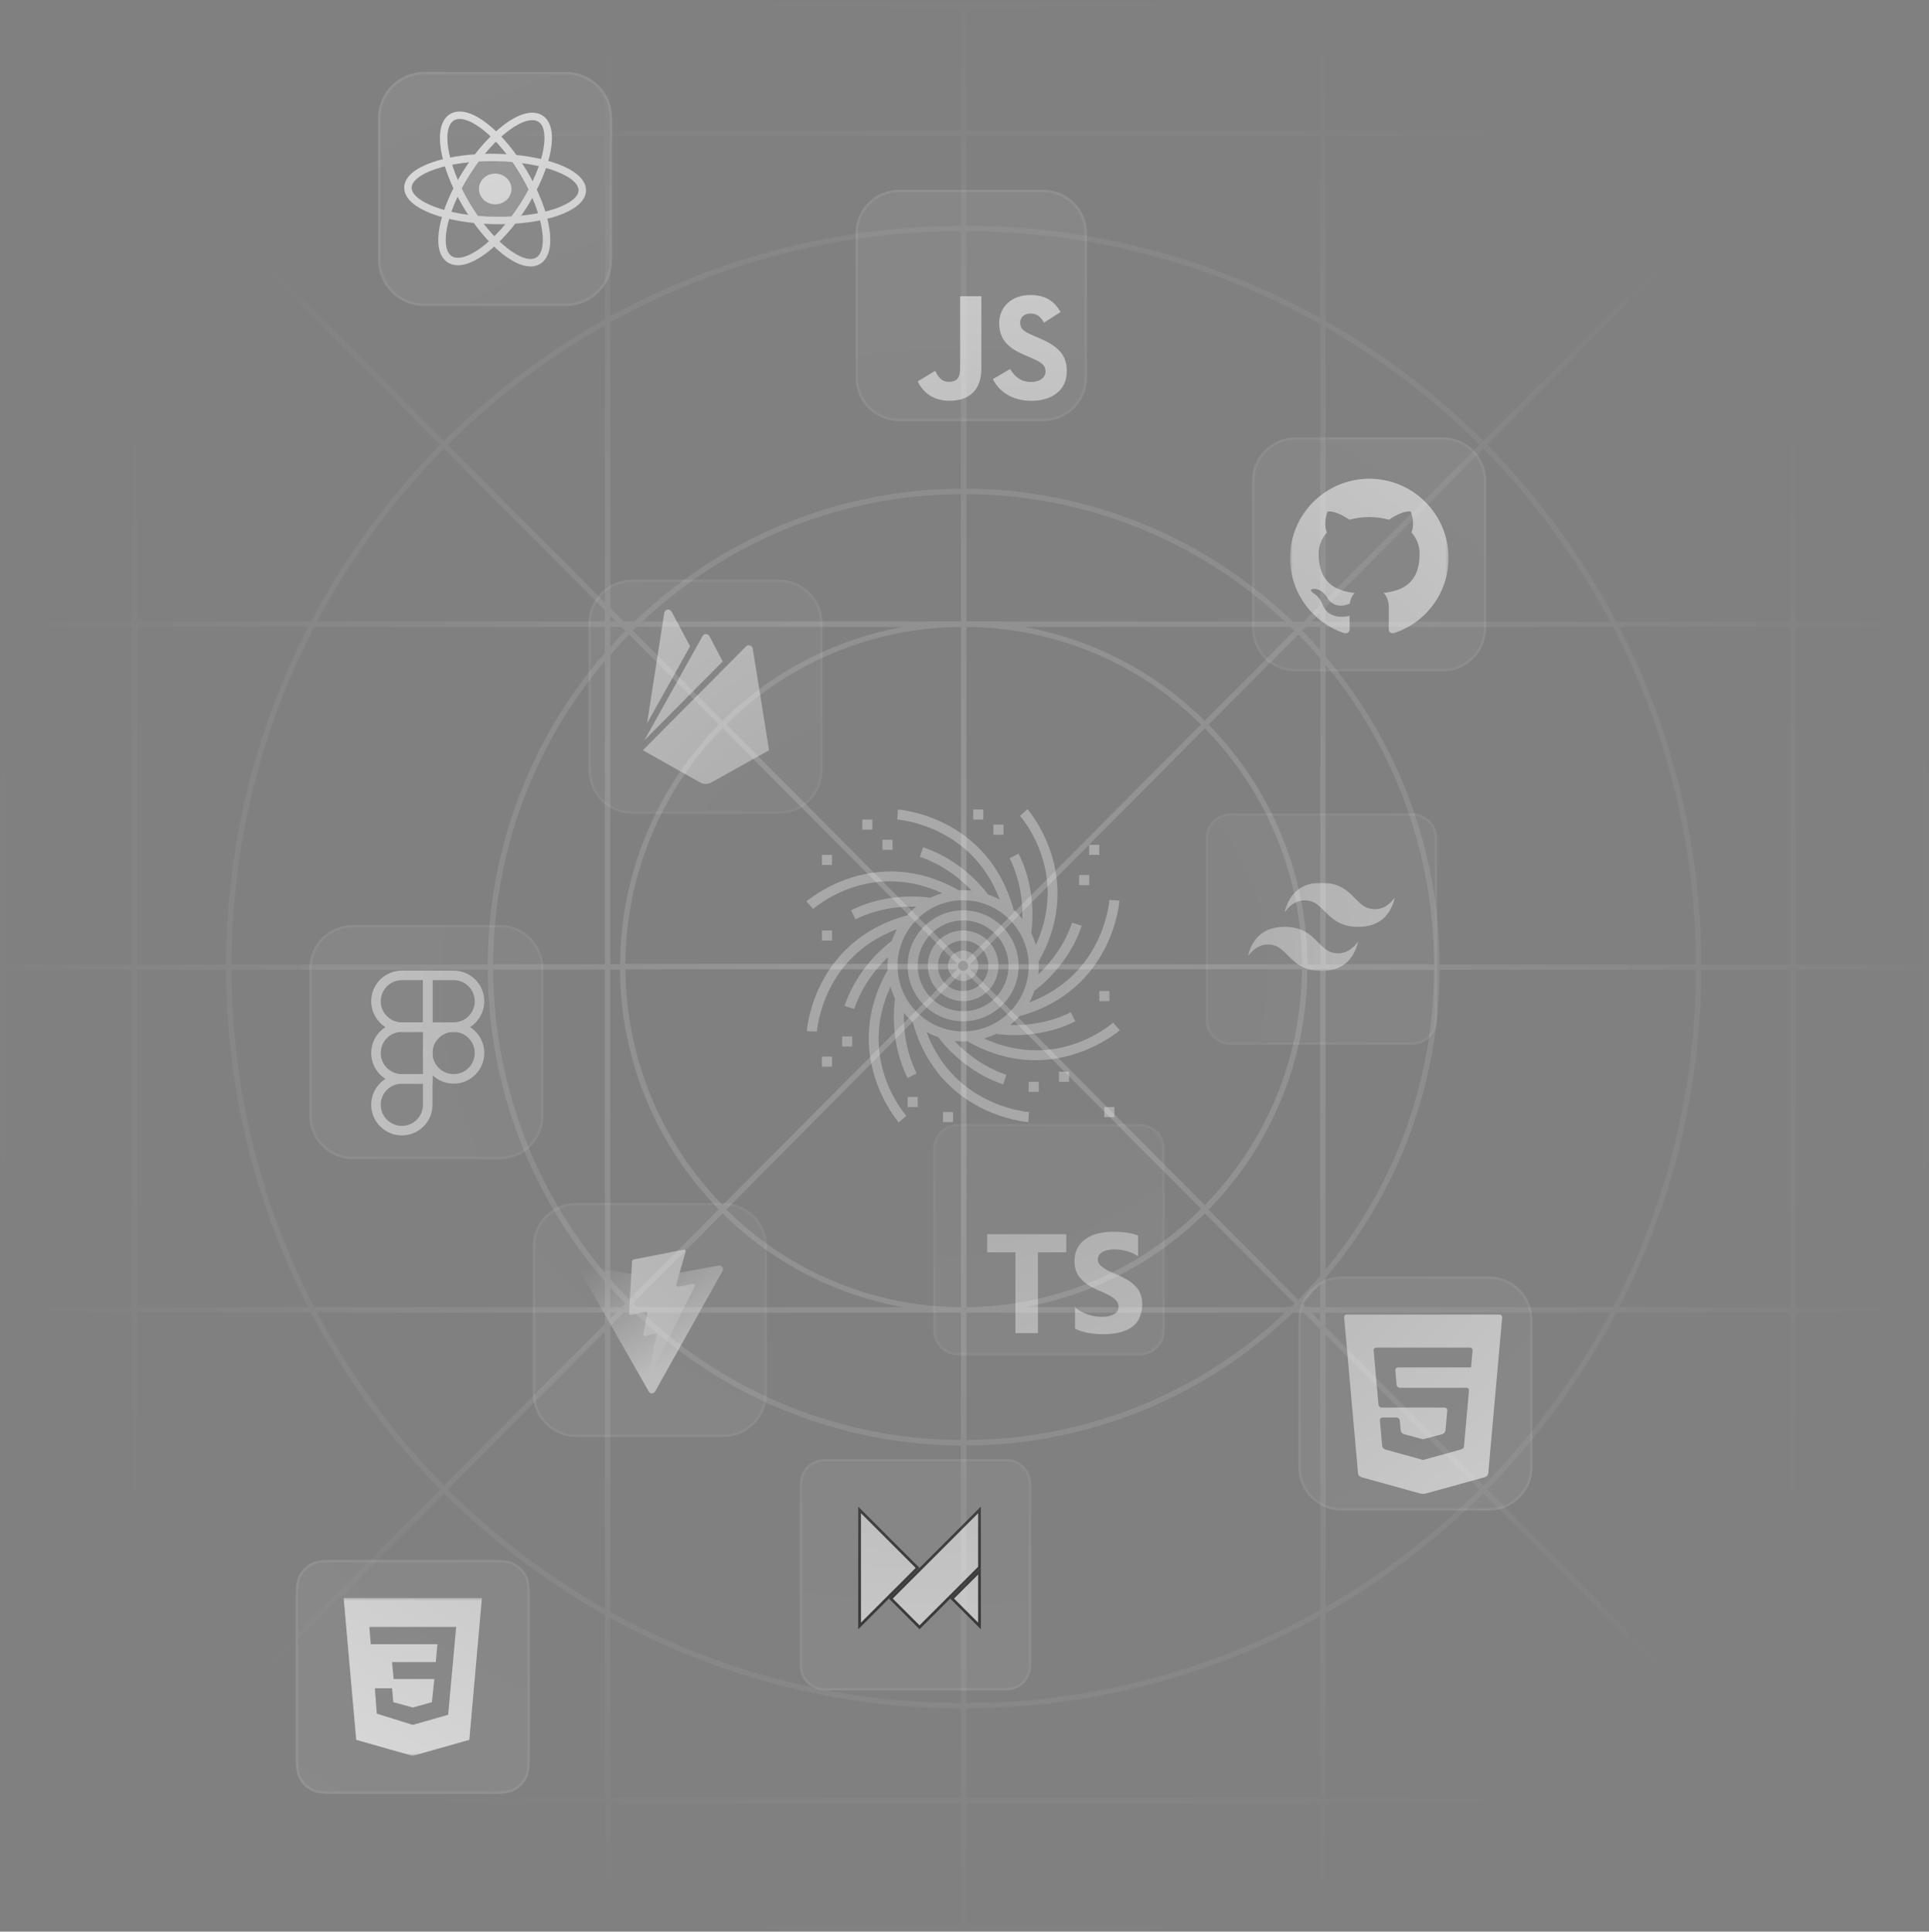 <svg width="708" height="709" viewBox="0 0 708 709" fill="none" xmlns="http://www.w3.org/2000/svg">
<rect x="0" y="0" width="708" height="709" fill="#808080" stroke="none"/>
<g clip-path="url(#clip0_202_181)">
<path opacity="0.2" d="M707.423 537.438V355.968H707.999V353.965H707.423V172.496C707.412 127.992 690.092 85.237 659.126 53.272V49.979H707.423V47.962H660.525L705.557 2.688L704.185 1.316L659.166 46.59V2.29H657.164V47.962H653.76C622.252 17.846 580.35 1.027 536.762 1H170.647C127.077 1.041 85.198 17.859 53.704 47.962H50.287V2.29H48.298V46.549L3.279 1.274L1.907 2.646L46.925 47.921H2.854V49.924H48.298V53.272C17.327 85.235 0.006 127.991 0 172.496V537.438C0.006 581.942 17.327 624.698 48.298 656.661V660.009H2.854V662.012H46.884L1.866 707.287L3.238 708.659L48.257 663.384V707.644H50.246V661.97H53.663C85.167 692.084 127.064 708.903 170.647 708.933H536.762C580.336 708.896 622.221 692.078 653.72 661.97H657.122V707.644H659.126V663.384L704.143 708.659L705.516 707.287L660.484 662.012H707.999V660.009H659.126V656.661C690.085 624.691 707.404 581.94 707.423 537.438ZM705.42 537.438C705.417 580.7 688.851 622.319 659.126 653.752V481.804H704.706V479.815H659.126V355.968H705.42V537.438ZM479.313 479.815L477.941 478.443C480.218 476.129 482.427 473.751 484.567 471.309V479.815H479.313ZM484.567 481.818V485.098L481.302 481.818H484.567ZM223.994 479.815V472.612C225.777 474.601 227.617 476.536 229.483 478.443L228.11 479.815H223.994ZM226.121 481.818L223.994 483.931V481.804L226.121 481.818ZM228.11 230.118L229.483 231.49C227.617 233.396 225.777 235.345 223.994 237.321V230.118H228.11ZM223.994 228.115V226.003L226.121 228.128L223.994 228.115ZM484.567 230.118V238.624C482.427 236.182 480.218 233.804 477.941 231.49L479.313 230.118H484.567ZM481.302 228.115L484.567 224.836V228.115H481.302ZM484.567 353.951H479.875C479.667 321.035 466.668 289.489 443.625 265.98L476.554 232.917C479.299 235.725 481.98 238.638 484.595 241.656L484.567 353.951ZM486.557 244.029C512.15 274.958 526.214 313.809 526.348 353.951H486.557V244.029ZM442.211 267.353C464.893 290.474 477.687 321.511 477.886 353.897H356.112L442.211 267.353ZM354.713 352.415V230.118C386.991 230.343 417.896 243.208 440.798 265.954L354.713 352.415ZM352.71 352.415L266.611 265.858C289.539 243.154 320.443 230.326 352.71 230.118V352.415ZM351.338 353.787H229.537C229.744 321.402 242.537 290.368 265.211 267.243L351.338 353.787ZM351.338 355.79L265.239 442.333C242.565 419.209 229.772 388.174 229.565 355.79H351.338ZM352.71 357.162V479.815C320.425 479.589 289.516 466.718 266.611 443.966L352.71 357.162ZM354.713 357.162L440.798 443.705C417.943 466.555 387.032 479.522 354.713 479.815V357.162ZM356.086 355.79H477.845C477.645 388.176 464.851 419.213 442.171 442.333L356.086 355.79ZM475.114 231.49L442.184 264.568C424.109 246.638 401.012 234.624 375.953 230.118H473.715L475.114 231.49ZM354.713 228.115V181.372C398.198 181.585 439.979 198.296 471.615 228.128L354.713 228.115ZM352.71 228.115H235.808C267.437 198.274 309.223 181.562 352.71 181.358V228.115ZM331.456 230.118C306.39 234.625 283.283 246.638 265.198 264.568L232.268 231.49L233.64 230.118H331.456ZM230.895 232.862L263.826 265.926C240.772 289.428 227.77 320.978 227.575 353.897H224.021V240.353C226.231 237.815 228.522 235.331 230.895 232.93V232.862ZM222.005 353.897H181.02C181.173 313.139 195.684 273.739 222.005 242.617V353.897ZM222.005 355.9V467.18C195.684 436.057 181.173 396.657 181.02 355.9H222.005ZM223.994 355.9H227.547C227.74 388.814 240.742 420.361 263.798 443.856L230.868 476.934C228.494 474.533 226.203 472.05 224.007 469.511L223.994 355.9ZM232.309 478.443L265.239 445.365C283.314 463.288 306.404 475.301 331.456 479.815H233.708L232.309 478.443ZM352.71 481.818V528.575C309.223 528.371 267.437 511.659 235.808 481.818H352.71ZM354.713 481.818H471.615C439.979 511.651 398.198 528.362 354.713 528.575V481.818ZM375.953 479.815C401.021 475.315 424.129 463.3 442.211 445.365L475.142 478.443L473.769 479.815H375.953ZM476.528 477.072L443.597 443.993C466.643 420.492 479.643 388.95 479.848 356.036H484.541V468.332C481.98 471.295 479.309 474.208 476.528 477.072ZM486.557 356.036H526.348C526.214 396.178 512.15 435.03 486.557 465.958V356.036ZM528.392 354.034C528.239 312.601 513.418 272.56 486.557 241.011V230.118H592.071C611.933 268.38 622.345 310.842 622.435 353.951L528.392 354.034ZM486.557 228.197V222.901L544.432 164.744C562.967 183.515 578.66 204.891 591.015 228.197H486.557ZM486.557 220.075V120.114C507.198 131.94 526.183 146.443 543.019 163.248L486.557 220.075ZM484.567 222.078L478.49 228.197H474.524C442.373 197.088 399.452 179.591 354.713 179.356V84.854C400.203 84.954 444.91 96.706 484.567 118.989V222.078ZM352.71 179.356C307.982 179.567 265.062 197.034 232.899 228.115H228.934L223.994 223.148V118.33C263.376 96.461 307.662 84.939 352.71 84.841V179.356ZM222.005 221.159L164.376 163.248C181.534 146.136 200.917 131.41 222.005 119.469V221.159ZM222.005 223.999V228.115H116.353C128.704 204.806 144.398 183.428 162.936 164.662L222.005 223.999ZM222.005 230.132V239.598C194.433 271.339 179.178 311.924 179.016 353.965H84.987C85.076 310.851 95.488 268.385 115.352 230.118L222.005 230.132ZM179.016 355.968C179.178 398.009 194.433 438.595 222.005 470.335V479.815H115.352C95.49 441.552 85.079 399.091 84.987 355.982L179.016 355.968ZM222.005 481.804V485.921L163.004 545.231C144.466 526.463 128.773 505.086 116.422 481.777L222.005 481.804ZM222.005 488.774V590.464C200.917 578.523 181.534 563.797 164.376 546.685L222.005 488.774ZM223.994 486.771L228.934 481.804H232.899C265.06 512.891 307.98 530.363 352.71 530.578V625.107C307.662 624.997 263.377 613.469 223.994 591.602V486.771ZM354.713 530.578C399.441 530.364 442.36 512.897 474.524 481.818H478.49L484.567 487.937V590.945C444.909 613.225 400.203 624.981 354.713 625.093V530.578ZM486.557 489.94L543.019 546.699C526.176 563.496 507.192 577.999 486.557 589.833V489.94ZM486.557 487.114V481.818H591.015C578.66 505.125 562.967 526.501 544.432 545.271L486.557 487.114ZM486.557 479.815V469.004C513.418 437.455 528.239 397.415 528.392 355.982H622.435C622.345 399.091 611.933 441.552 592.071 479.815H486.557ZM624.425 355.982H657.122V479.815H594.321C614.022 441.499 624.34 399.052 624.425 355.968V355.982ZM624.425 353.979C624.342 310.891 614.024 268.439 594.321 230.118H657.122V353.951L624.425 353.979ZM593.265 228.142C580.742 204.298 564.762 182.435 545.846 163.262L655.86 52.723L655.956 52.805C656.367 53.231 656.779 53.683 657.19 54.177V228.128L593.265 228.142ZM654.351 51.337L544.432 161.835C527.199 144.636 507.733 129.828 486.557 117.809V49.965H652.923L654.351 51.337ZM484.567 116.698C444.848 94.6 400.167 82.95 354.713 82.838V49.91H484.567V116.698ZM354.713 47.962V3.003H484.567V47.962H354.713ZM352.71 47.962H223.994V3.003H352.71V47.962ZM352.71 49.965V82.892C307.699 82.998 263.436 94.42 223.994 116.107V49.965H352.71ZM222.005 117.192C200.392 129.315 180.54 144.341 163.004 161.849L53.086 51.351L54.458 49.979H222.005V117.192ZM51.536 52.805L51.618 52.723L161.578 163.248C142.652 182.417 126.668 204.28 114.145 228.128H50.287V54.123C50.767 53.683 51.111 53.231 51.536 52.805ZM113.102 230.118C93.403 268.431 83.086 310.872 82.998 353.951H50.287V230.118H113.102ZM82.998 355.954C83.082 399.042 93.399 441.495 113.102 479.815H50.287V355.968L82.998 355.954ZM114.145 481.79C126.668 505.638 142.652 527.502 161.578 546.671L51.618 657.21L51.536 657.128C51.111 656.702 50.712 656.249 50.287 655.756V481.804L114.145 481.79ZM53.072 658.596L162.99 548.097C180.53 565.607 200.38 580.636 221.991 592.769V659.995H54.499L53.072 658.596ZM223.994 593.881C263.436 615.568 307.699 626.99 352.71 627.095V660.022H223.994V593.881ZM352.71 661.97V706.929H223.994V661.97H352.71ZM354.713 661.97H484.567V706.929H354.713V661.97ZM354.713 659.968V627.041C400.167 626.929 444.848 615.278 484.567 593.18V659.913L354.713 659.968ZM486.557 592.124C507.733 580.105 527.199 565.298 544.432 548.097L654.351 658.596L652.979 659.968H486.557V592.124ZM655.86 657.128L655.764 657.21L545.818 546.685C564.736 527.512 580.715 505.649 593.238 481.804H657.094V655.811L655.86 657.128ZM705.42 172.496V353.965H659.126V230.118H704.706V228.115H659.126V56.221C688.841 87.645 705.406 129.248 705.42 172.496ZM650.838 47.921H486.557V3.003H536.762C579.104 3.034 619.863 19.098 650.838 47.962V47.921ZM170.606 2.962H222.005V47.921H56.585C87.563 19.074 128.315 3.025 170.647 3.003L170.606 2.962ZM1.99 537.438V172.496C1.998 129.232 18.568 87.613 48.298 56.18V228.087H2.744V230.118H48.298V353.951H2.58V355.954H48.298V479.815H2.744V481.818H48.298V653.726C18.574 622.299 2.005 580.691 1.99 537.438ZM56.585 662.012H222.005V706.971H170.647C128.305 706.926 87.55 690.849 56.585 661.97V662.012ZM536.818 706.971H486.557V661.97H650.838C619.86 690.832 579.104 706.896 536.762 706.929L536.818 706.971Z" fill="url(#paint0_radial_202_181)"/>
<mask id="mask0_202_181" style="mask-type:alpha" maskUnits="userSpaceOnUse" x="0" y="0" width="708" height="709">
<path d="M708 0H0V708.934H708V0Z" fill="url(#paint1_radial_202_181)"/>
</mask>
<g mask="url(#mask0_202_181)">
<path d="M109.5 588.955C109.5 583.488 109.5 580.755 110.581 578.674C111.492 576.921 112.921 575.492 114.675 574.581C116.755 573.5 119.489 573.5 124.956 573.5H178.043C183.511 573.5 186.244 573.5 188.325 574.581C190.078 575.492 191.508 576.921 192.419 578.674C193.5 580.755 193.5 583.488 193.5 588.955V642.038C193.5 647.505 193.5 650.238 192.419 652.318C191.508 654.071 190.078 655.501 188.325 656.411C186.244 657.493 183.511 657.493 178.043 657.493H124.956C119.489 657.493 116.755 657.493 114.675 656.411C112.921 655.501 111.492 654.071 110.581 652.318C109.5 650.238 109.5 647.505 109.5 642.038V588.955Z" fill="white" fill-opacity="0.1"/>
<path d="M178.044 573H124.956H124.932C122.219 573 120.152 573 118.504 573.138C116.846 573.275 115.568 573.553 114.444 574.138C112.599 575.096 111.095 576.599 110.137 578.444C109.553 579.568 109.275 580.846 109.137 582.504C109 584.151 109 586.218 109 588.931V588.955V642.039V642.062C109 644.775 109 646.842 109.137 648.49C109.275 650.148 109.553 651.425 110.137 652.549C111.095 654.393 112.599 655.898 114.444 656.855C115.568 657.439 116.846 657.718 118.504 657.856C120.152 657.993 122.219 657.993 124.932 657.993H124.956H178.044H178.068C180.782 657.993 182.848 657.993 184.496 657.856C186.155 657.718 187.432 657.439 188.556 656.855C190.4 655.898 191.905 654.393 192.863 652.549C193.447 651.425 193.725 650.148 193.864 648.49C194 646.842 194 644.775 194 642.062V642.039V588.955V588.931C194 586.218 194 584.151 193.864 582.504C193.725 580.846 193.447 579.568 192.863 578.444C191.905 576.599 190.4 575.096 188.556 574.138C187.432 573.553 186.155 573.275 184.496 573.138C182.848 573 180.782 573 178.068 573H178.044Z" stroke="white" stroke-opacity="0.2" stroke-width="0.938"/>
<mask id="mask1_202_181" style="mask-type:luminance" maskUnits="userSpaceOnUse" x="122" y="586" width="59" height="59">
<path d="M180.5 586.5H122.5V644.495H180.5V586.5Z" fill="white"/>
</mask>
<g mask="url(#mask1_202_181)">
<path d="M126.125 586.5H176.875L172.259 638.606L151.444 644.494L130.746 638.604L126.125 586.5ZM167.426 597.164L135.574 597.156L136.089 603.493L160.558 603.497L159.941 610.06H143.894L144.474 616.278H159.415L158.53 624.79L151.498 626.734L144.354 624.776L143.9 619.677H137.593L138.293 628.993L151.5 633.108L164.485 629.411L167.426 597.166V597.164Z" fill="white"/>
</g>
<path d="M382.986 70.626H329.987C321.702 70.626 314.986 77.341 314.986 85.625V138.619C314.986 146.904 321.702 153.618 329.987 153.618H382.986C391.271 153.618 397.987 146.904 397.987 138.619V85.625C397.987 77.341 391.271 70.626 382.986 70.626Z" fill="white" fill-opacity="0.1"/>
<path d="M382.986 70.126H329.987C321.427 70.126 314.486 77.065 314.486 85.625V138.619C314.486 147.18 321.427 154.118 329.987 154.118H382.986C391.547 154.118 398.487 147.18 398.487 138.619V85.625C398.487 77.065 391.547 70.126 382.986 70.126Z" stroke="white" stroke-opacity="0.2" stroke-width="0.938"/>
<path d="M370.741 135.464C372.413 138.193 374.588 140.2 378.435 140.2C381.667 140.2 383.731 138.584 383.731 136.353C383.731 133.679 381.61 132.731 378.053 131.176L376.103 130.34C370.475 127.942 366.736 124.938 366.736 118.588C366.736 112.739 371.193 108.287 378.159 108.287C383.117 108.287 386.682 110.013 389.251 114.532L383.178 118.431C381.84 116.033 380.398 115.088 378.159 115.088C375.874 115.088 374.426 116.537 374.426 118.431C374.426 120.77 375.875 121.718 379.222 123.167L381.171 124.001C387.798 126.843 391.539 129.739 391.539 136.253C391.539 143.274 386.023 147.121 378.615 147.121C371.372 147.121 366.692 143.669 364.403 139.145L370.741 135.464ZM343.189 136.14C344.415 138.314 345.529 140.151 348.208 140.151C350.771 140.151 352.387 139.148 352.387 135.25V108.733H360.187V135.356C360.187 143.431 355.451 147.106 348.54 147.106C342.296 147.106 338.679 143.875 336.84 139.983L343.189 136.14Z" fill="white"/>
<path d="M207.721 27.365H155.721C146.884 27.365 139.721 34.528 139.721 43.363V95.358C139.721 104.194 146.884 111.357 155.721 111.357H207.721C216.557 111.357 223.721 104.194 223.721 95.358V43.363C223.721 34.528 216.557 27.365 207.721 27.365Z" fill="white" fill-opacity="0.1"/>
<path d="M207.721 26.865H155.721C146.608 26.865 139.221 34.251 139.221 43.363V95.358C139.221 104.47 146.608 111.857 155.721 111.857H207.721C216.833 111.857 224.221 104.47 224.221 95.358V43.363C224.221 34.251 216.833 26.865 207.721 26.865Z" stroke="white" stroke-opacity="0.2" stroke-width="0.938"/>
<path d="M181.533 80.922C199.203 81.209 213.613 76.268 213.716 69.885C213.821 63.502 199.579 58.095 181.909 57.807C164.238 57.519 149.83 62.46 149.725 68.843C149.622 75.226 163.862 80.634 181.533 80.922Z" stroke="white" stroke-width="2.739"/>
<path d="M171.046 74.967C179.645 89.588 191.395 98.931 197.291 95.835C203.185 92.739 200.993 78.376 192.393 63.754C183.794 49.133 172.044 39.79 166.148 42.886C160.254 45.982 162.446 60.345 171.046 74.967Z" stroke="white" stroke-width="2.739"/>
<path d="M171.235 63.409C162.165 77.743 159.505 92.027 165.296 95.314C171.087 98.6 183.136 89.645 192.207 75.311C201.277 60.978 203.937 46.694 198.146 43.407C192.355 40.12 180.306 49.076 171.235 63.409Z" stroke="white" stroke-width="2.739"/>
<path fill-rule="evenodd" clip-rule="evenodd" d="M193.814 69.636C192.986 67.943 192.064 66.224 191.049 64.499C190.035 62.775 188.978 61.129 187.895 59.572C185.932 59.4 183.899 59.294 181.812 59.26C179.726 59.226 177.69 59.266 175.723 59.373C174.588 60.894 173.479 62.505 172.41 64.195C171.339 65.887 170.361 67.575 169.479 69.24C170.306 70.933 171.228 72.652 172.243 74.377C173.258 76.103 174.317 77.752 175.403 79.311C177.365 79.483 179.397 79.589 181.48 79.623C183.565 79.657 185.599 79.617 187.566 79.509C188.701 77.986 189.813 76.373 190.884 74.68C191.954 72.989 192.932 71.302 193.814 69.636Z" fill="white" fill-opacity="0.2"/>
<path d="M181.655 75.002C184.948 75.056 187.659 72.574 187.71 69.458C187.76 66.343 185.132 63.774 181.839 63.72C178.546 63.666 175.835 66.149 175.784 69.264C175.734 72.379 178.362 74.949 181.655 75.002Z" fill="white"/>
<path d="M285.953 213.733H231.953C223.669 213.733 216.953 220.448 216.953 228.732V282.727C216.953 291.01 223.669 297.725 231.953 297.725H285.953C294.237 297.725 300.953 291.01 300.953 282.727V228.732C300.953 220.448 294.237 213.733 285.953 213.733Z" fill="white" fill-opacity="0.1"/>
<path d="M285.953 213.233H231.953C223.393 213.233 216.453 220.172 216.453 228.731V282.726C216.453 291.286 223.393 298.225 231.953 298.225H285.953C294.514 298.225 301.453 291.286 301.453 282.726V228.731C301.453 220.172 294.514 213.233 285.953 213.233Z" stroke="white" stroke-opacity="0.2" stroke-width="0.938"/>
<path d="M237.487 265.522L243.793 224.959C243.839 224.659 243.979 224.38 244.192 224.163C244.405 223.946 244.682 223.803 244.981 223.751C245.281 223.7 245.589 223.746 245.862 223.88C246.135 224.015 246.359 224.232 246.501 224.501L253.282 237.222L237.487 265.522ZM282.275 275.364L276.27 238.036C276.225 237.775 276.11 237.529 275.936 237.329C275.763 237.129 275.537 236.979 275.284 236.898C275.032 236.817 274.762 236.807 274.504 236.868C274.246 236.93 274.009 237.062 273.822 237.249L235.953 275.364L256.906 287.171C257.552 287.535 258.281 287.726 259.022 287.726C259.764 287.726 260.492 287.535 261.138 287.171L282.275 275.364ZM265.248 242.79L260.394 233.506C260.271 233.272 260.088 233.076 259.862 232.94C259.637 232.803 259.378 232.732 259.115 232.732C258.85 232.732 258.592 232.803 258.366 232.94C258.141 233.076 257.957 233.272 257.834 233.506L236.527 271.684L265.248 242.79Z" fill="white"/>
<path d="M518.394 299.5H451.606C447.13 299.5 443.5 303.13 443.5 307.605V374.388C443.5 378.865 447.13 382.493 451.606 382.493H518.394C522.872 382.493 526.5 378.865 526.5 374.388V307.605C526.5 303.13 522.872 299.5 518.394 299.5Z" fill="white" fill-opacity="0.1"/>
<path d="M518.395 299H451.606C446.853 299 443 302.853 443 307.605V374.388C443 379.14 446.853 382.993 451.606 382.993H518.395C523.148 382.993 527 379.14 527 374.388V307.605C527 302.853 523.148 299 518.395 299Z" stroke="white" stroke-opacity="0.2" stroke-width="0.938"/>
<g clip-path="url(#clip1_202_181)">
<mask id="mask2_202_181" style="mask-type:luminance" maskUnits="userSpaceOnUse" x="458" y="324" width="54" height="33">
<path d="M458 324H512V356.4H458V324Z" fill="white"/>
</mask>
<g mask="url(#mask2_202_181)">
<path fill-rule="evenodd" clip-rule="evenodd" d="M485 324C477.8 324 473.3 327.6 471.5 334.8C474.2 331.2 477.35 329.85 480.95 330.75C483.004 331.263 484.472 332.754 486.097 334.403C488.744 337.09 491.808 340.2 498.5 340.2C505.7 340.2 510.2 336.6 512 329.4C509.3 333 506.15 334.35 502.55 333.45C500.496 332.937 499.028 331.446 497.403 329.797C494.756 327.11 491.692 324 485 324ZM471.5 340.2C464.3 340.2 459.8 343.8 458 351C460.7 347.4 463.85 346.05 467.45 346.95C469.504 347.464 470.972 348.954 472.597 350.603C475.244 353.29 478.308 356.4 485 356.4C492.2 356.4 496.7 352.8 498.5 345.6C495.8 349.2 492.65 350.55 489.05 349.65C486.996 349.137 485.528 347.646 483.903 345.997C481.256 343.31 478.192 340.2 471.5 340.2Z" fill="white"/>
</g>
</g>
<path d="M529.5 161.5H475.5C467.216 161.5 460.5 168.215 460.5 176.499V230.494C460.5 238.777 467.216 245.492 475.5 245.492H529.5C537.784 245.492 544.5 238.777 544.5 230.494V176.499C544.5 168.215 537.784 161.5 529.5 161.5Z" fill="white" fill-opacity="0.1"/>
<path d="M529.5 161H475.5C466.94 161 460 167.939 460 176.499V230.494C460 239.053 466.94 245.992 475.5 245.992H529.5C538.06 245.992 545 239.053 545 230.494V176.499C545 167.939 538.06 161 529.5 161Z" stroke="white" stroke-opacity="0.2" stroke-width="0.938"/>
<mask id="mask3_202_181" style="mask-type:luminance" maskUnits="userSpaceOnUse" x="473" y="175" width="59" height="59">
<path d="M531.662 175H473.498V233.159H531.662V175Z" fill="white"/>
</mask>
<g mask="url(#mask3_202_181)">
<path d="M502.58 175.72C486.514 175.72 473.498 188.745 473.498 204.8C473.498 217.654 481.831 228.549 493.378 232.394C494.837 232.668 495.365 231.768 495.365 230.991C495.365 230.3 495.348 228.474 495.337 226.049C487.243 227.801 485.538 222.14 485.538 222.14C484.213 218.788 482.301 217.889 482.301 217.889C479.67 216.091 482.51 216.13 482.51 216.13C485.425 216.327 486.96 219.119 486.96 219.119C489.554 223.568 493.765 222.281 495.432 221.533C495.686 219.659 496.444 218.37 497.269 217.652C490.813 216.923 484.024 214.425 484.024 203.281C484.024 200.099 485.151 197.508 487.014 195.472C486.693 194.744 485.708 191.781 487.271 187.775C487.271 187.775 489.704 186.999 495.268 190.757C497.597 190.112 500.068 189.791 502.539 189.774C505.01 189.791 507.481 190.114 509.809 190.757C515.34 186.999 517.773 187.775 517.773 187.775C519.334 191.781 518.348 194.741 518.065 195.472C519.909 197.508 521.036 200.101 521.036 203.281C521.036 214.449 514.239 216.912 507.775 217.623C508.786 218.493 509.733 220.283 509.733 223.001C509.733 226.891 509.697 230.024 509.697 230.971C509.697 231.727 510.205 232.635 511.703 232.343C523.336 228.539 531.659 217.634 531.659 204.797C531.659 188.744 518.643 175.718 502.577 175.718L502.58 175.72Z" fill="white"/>
</g>
<path d="M265.5 442.5H211.5C203.216 442.5 196.5 449.215 196.5 457.499V511.494C196.5 519.777 203.216 526.492 211.5 526.492H265.5C273.784 526.492 280.5 519.777 280.5 511.494V457.499C280.5 449.215 273.784 442.5 265.5 442.5Z" fill="white" fill-opacity="0.1"/>
<path d="M265.5 442H211.5C202.94 442 196 448.939 196 457.499V511.494C196 520.053 202.94 526.992 211.5 526.992H265.5C274.06 526.992 281 520.053 281 511.494V457.499C281 448.939 274.06 442 265.5 442Z" stroke="white" stroke-opacity="0.2" stroke-width="0.938"/>
<path d="M265.192 466.493L240.447 510.737C239.937 511.651 238.624 511.656 238.105 510.747L212.869 466.498C212.304 465.507 213.152 464.307 214.275 464.508L239.046 468.935C239.204 468.964 239.366 468.963 239.524 468.934L263.777 464.514C264.896 464.31 265.747 465.501 265.192 466.493Z" fill="url(#paint2_linear_202_181)"/>
<path d="M250.846 458.701L232.534 462.288C232.388 462.317 232.256 462.394 232.158 462.506C232.06 462.618 232.001 462.759 231.992 462.909L230.866 481.931C230.86 482.036 230.878 482.14 230.919 482.236C230.96 482.332 231.023 482.417 231.103 482.485C231.183 482.552 231.277 482.6 231.379 482.624C231.481 482.649 231.586 482.65 231.689 482.626L236.786 481.449C237.264 481.34 237.695 481.76 237.597 482.239L236.082 489.656C235.98 490.156 236.448 490.582 236.936 490.434L240.085 489.478C240.574 489.329 241.043 489.757 240.94 490.257L238.532 501.906C238.382 502.635 239.351 503.033 239.755 502.408L240.025 501.99L254.947 472.214C255.197 471.716 254.766 471.148 254.218 471.254L248.97 472.266C248.477 472.361 248.058 471.902 248.197 471.42L251.621 459.547C251.761 459.063 251.34 458.604 250.846 458.701Z" fill="url(#paint3_linear_202_181)"/>
<path d="M546.5 469.499H492.5C484.216 469.499 477.5 476.214 477.5 484.498V538.493C477.5 546.776 484.216 553.491 492.5 553.491H546.5C554.784 553.491 561.5 546.776 561.5 538.493V484.498C561.5 476.214 554.784 469.499 546.5 469.499Z" fill="white" fill-opacity="0.1"/>
<path d="M546.5 469H492.5C483.94 469 477 475.939 477 484.499V538.493C477 547.053 483.94 553.992 492.5 553.992H546.5C555.06 553.992 562 547.053 562 538.493V484.499C562 475.939 555.06 469 546.5 469Z" stroke="white" stroke-opacity="0.2" stroke-width="0.938"/>
<path d="M494.347 482.49C493.743 482.49 493.292 482.983 493.346 483.585L498.445 540.783C498.5 541.385 499.02 542.011 499.603 542.173L521.244 548.181C521.827 548.343 522.78 548.343 523.364 548.181L545.071 542.164C545.654 542.001 546.175 541.377 546.229 540.774L551.337 483.585C551.392 482.983 550.939 482.49 550.335 482.49H494.347ZM540.476 495.608C540.428 496.146 540.345 497.079 540.291 497.681L540.156 499.181C540.103 499.783 540.025 500.645 539.985 501.096C539.944 501.546 539.906 501.915 539.899 501.915C539.892 501.915 539.392 501.915 538.786 501.915H523.442C522.836 501.915 522.336 501.915 522.329 501.915C522.323 501.915 521.823 501.915 521.217 501.915H513.136C512.532 501.915 512.081 502.407 512.134 503.01L512.605 508.279C512.66 508.881 513.198 509.374 513.804 509.374H521.218C521.823 509.374 522.323 509.374 522.329 509.374C522.337 509.374 522.837 509.374 523.442 509.374H536.187C536.791 509.374 537.727 509.374 538.267 509.374C538.805 509.374 539.206 509.814 539.158 510.351C539.109 510.889 539.025 511.822 538.972 512.424L537.456 529.41C537.401 530.012 537.333 530.782 537.303 531.12C537.273 531.458 536.772 531.868 536.189 532.029L523.401 535.575C522.819 535.736 522.334 535.87 522.325 535.871C522.316 535.873 521.832 535.743 521.248 535.581L508.448 532.03C507.865 531.868 507.344 531.242 507.29 530.639L506.466 521.391C506.412 520.789 506.863 520.296 507.469 520.296H508.636C509.242 520.296 510.232 520.296 510.836 520.296H512.578C513.183 520.296 513.723 520.789 513.776 521.391L514.099 525.012C514.153 525.614 514.675 526.236 515.259 526.394L521.247 528.011C521.83 528.169 522.31 528.298 522.313 528.298C522.316 528.298 522.795 528.168 523.38 528.01L529.379 526.39C529.962 526.232 530.484 525.61 530.539 525.008L531.189 517.755C531.242 517.152 530.792 516.66 530.187 516.66H523.442C522.837 516.66 522.337 516.66 522.329 516.66C522.323 516.66 521.823 516.66 521.218 516.66H507.143C506.537 516.66 505.999 516.166 505.945 515.564L504.349 497.681C504.295 497.079 504.211 496.146 504.163 495.608C504.116 495.071 504.572 494.631 505.176 494.631H521.218C521.823 494.631 522.323 494.631 522.329 494.631C522.337 494.631 522.837 494.631 523.442 494.631H539.463C540.069 494.631 540.524 495.071 540.476 495.608Z" fill="white"/>
<path d="M369.394 536.5H302.606C298.13 536.5 294.5 540.13 294.5 544.605V611.388C294.5 615.865 298.13 619.493 302.606 619.493H369.394C373.872 619.493 377.5 615.865 377.5 611.388V544.605C377.5 540.13 373.872 536.5 369.394 536.5Z" fill="white" fill-opacity="0.1"/>
<path d="M369.395 536H302.606C297.853 536 294 539.853 294 544.605V611.388C294 616.14 297.853 619.993 302.606 619.993H369.395C374.148 619.993 378 616.14 378 611.388V544.605C378 539.853 374.148 536 369.395 536Z" stroke="white" stroke-opacity="0.2" stroke-width="0.938"/>
<g clip-path="url(#clip2_202_181)">
<path d="M348.396 586.396L337.5 597.293L326.957 586.75L337.854 575.854L359.5 554.207V575.293L348.396 586.396Z" fill="white" stroke="black"/>
<path d="M349.457 586.75L359.5 576.707V596.793L349.457 586.75Z" fill="white" stroke="black"/>
<path d="M325.896 564.604L336.793 575.5L325.896 586.396L315.5 596.793V554.207L325.896 564.604Z" fill="white" stroke="black"/>
</g>
<path d="M418.394 413.5H351.606C347.13 413.5 343.5 417.13 343.5 421.605V488.388C343.5 492.865 347.13 496.493 351.606 496.493H418.394C422.872 496.493 426.5 492.865 426.5 488.388V421.605C426.5 417.13 422.872 413.5 418.394 413.5Z" fill="white" fill-opacity="0.1"/>
<path d="M418.395 413H351.606C346.853 413 343 416.853 343 421.605V488.388C343 493.14 346.853 496.993 351.606 496.993H418.395C423.148 496.993 427 493.14 427 488.388V421.605C427 416.853 423.148 413 418.395 413Z" stroke="white" stroke-opacity="0.2" stroke-width="0.938"/>
<path fill-rule="evenodd" clip-rule="evenodd" d="M394.576 479.589V487.694C395.889 488.375 397.494 488.878 399.277 489.218C401.06 489.558 403.005 489.72 404.951 489.72C406.896 489.72 408.68 489.542 410.463 489.17C412.245 488.797 413.705 488.18 415.002 487.386C416.314 486.527 417.434 485.441 418.082 483.982C418.73 482.523 419.233 480.903 419.233 478.795C419.233 477.32 419.005 476.04 418.568 474.904C418.13 473.77 417.498 472.798 416.622 471.987C415.796 471.128 414.84 470.366 413.705 469.718C412.569 469.069 411.273 468.389 409.814 467.773C408.744 467.335 407.868 466.914 406.896 466.492C406.054 466.071 405.324 465.649 404.789 465.228C404.189 464.79 403.735 464.337 403.411 463.866C403.086 463.38 402.924 462.845 402.924 462.246C402.924 461.695 403.069 461.191 403.362 460.738C403.655 460.284 404.06 459.911 404.578 459.587C405.097 459.263 405.745 459.02 406.524 458.842C407.285 458.664 408.128 458.583 409.117 458.583C409.798 458.583 410.512 458.633 411.225 458.734C411.97 458.836 412.733 458.994 413.494 459.204C414.256 459.415 415.002 459.674 415.764 459.998C416.477 460.322 417.142 460.696 417.709 461.117V453.499C416.477 453.029 415.115 452.672 413.656 452.446C412.197 452.219 410.576 452.104 408.631 452.104C406.686 452.104 404.902 452.316 403.119 452.721C401.335 453.126 399.877 453.774 398.58 454.665C397.266 455.541 396.31 456.611 395.5 458.07C394.738 459.431 394.365 460.988 394.365 462.932C394.365 465.364 395.062 467.471 396.472 469.092C397.867 470.875 400.039 472.172 402.795 473.468C403.914 473.922 404.902 474.377 405.874 474.814C406.848 475.252 407.658 475.706 408.307 476.175C409.004 476.645 409.555 477.165 409.927 477.716C410.332 478.267 410.544 478.915 410.544 479.661C410.544 480.18 410.417 480.666 410.17 481.119C409.924 481.573 409.538 481.962 409.02 482.287C408.501 482.611 407.868 482.87 407.075 483.065C406.313 483.243 405.453 483.34 404.319 483.34C402.536 483.34 400.752 483.032 399.131 482.417C397.347 481.8 395.727 480.876 394.268 479.661L394.576 479.589ZM380.959 459.652H391.334V453.006H362.316V459.652H372.691V489.315H380.959V459.652Z" fill="white"/>
<path d="M183.5 340.5H129.5C121.216 340.5 114.5 347.215 114.5 355.499V409.494C114.5 417.777 121.216 424.492 129.5 424.492H183.5C191.784 424.492 198.5 417.777 198.5 409.494V355.499C198.5 347.215 191.784 340.5 183.5 340.5Z" fill="white" fill-opacity="0.1"/>
<path d="M183.5 340H129.5C120.94 340 114 346.939 114 355.499V409.494C114 418.053 120.94 424.992 129.5 424.992H183.5C192.06 424.992 199 418.053 199 409.494V355.499C199 346.939 192.06 340 183.5 340Z" stroke="white" stroke-opacity="0.2" stroke-width="0.938"/>
<path d="M157 386.5C157 383.98 158.001 381.564 159.782 379.782C161.564 378.001 163.98 377 166.5 377C169.02 377 171.436 378.001 173.218 379.782C174.999 381.564 176 383.98 176 386.5C176 389.02 174.999 391.436 173.218 393.218C171.436 394.999 169.02 396 166.5 396C163.98 396 161.564 394.999 159.782 393.218C158.001 391.436 157 389.02 157 386.5V386.5Z" stroke="white" stroke-width="3.5"/>
<path d="M138 405.5C138 402.98 139.001 400.564 140.782 398.782C142.564 397.001 144.98 396 147.5 396H157V405.5C157 408.02 155.999 410.436 154.218 412.218C152.436 413.999 150.02 415 147.5 415C144.98 415 142.564 413.999 140.782 412.218C139.001 410.436 138 408.02 138 405.5Z" stroke="white" stroke-width="3.5"/>
<path d="M157 358V377H166.5C169.02 377 171.436 375.999 173.218 374.218C174.999 372.436 176 370.02 176 367.5C176 364.98 174.999 362.564 173.218 360.782C171.436 359.001 169.02 358 166.5 358H157Z" stroke="white" stroke-width="3.5"/>
<path d="M138 367.5C138 370.02 139.001 372.436 140.782 374.218C142.564 375.999 144.98 377 147.5 377H157V358H147.5C144.98 358 142.564 359.001 140.782 360.782C139.001 362.564 138 364.98 138 367.5Z" stroke="white" stroke-width="3.5"/>
<path d="M138 386.5C138 389.02 139.001 391.436 140.782 393.218C142.564 394.999 144.98 396 147.5 396H157V377H147.5C144.98 377 142.564 378.001 140.782 379.782C139.001 381.564 138 383.98 138 386.5Z" stroke="white" stroke-width="3.5"/>
<g clip-path="url(#clip3_202_181)">
<path d="M373.858 354.5C373.858 343.275 364.724 334.142 353.499 334.142C342.274 334.142 333.141 343.275 333.141 354.5C333.141 365.725 342.274 374.859 353.499 374.859C364.724 374.859 373.858 365.725 373.858 354.5ZM336.842 354.5C336.842 345.315 344.314 337.843 353.499 337.843C362.685 337.843 370.156 345.315 370.156 354.5C370.156 363.686 362.685 371.157 353.499 371.157C344.314 371.157 336.842 363.686 336.842 354.5Z" fill="white"/>
<path d="M366.456 354.5C366.456 347.358 360.643 341.544 353.5 341.544C346.358 341.544 340.545 347.358 340.545 354.5C340.545 361.642 346.358 367.455 353.5 367.455C360.643 367.455 366.456 361.642 366.456 354.5ZM344.246 354.5C344.246 349.397 348.398 345.246 353.5 345.246C358.603 345.246 362.754 349.397 362.754 354.5C362.754 359.602 358.603 363.754 353.5 363.754C348.398 363.754 344.246 359.602 344.246 354.5Z" fill="white"/>
<path d="M359.052 354.5C359.052 351.439 356.561 348.948 353.5 348.948C350.438 348.948 347.947 351.439 347.947 354.5C347.947 357.561 350.438 360.052 353.5 360.052C356.561 360.052 359.052 357.561 359.052 354.5ZM351.649 354.5C351.649 353.478 352.478 352.649 353.5 352.649C354.521 352.649 355.35 353.478 355.35 354.5C355.35 355.522 354.521 356.351 353.5 356.351C352.478 356.351 351.649 355.522 351.649 354.5Z" fill="white"/>
<path d="M340.078 378.784C341.488 379.567 342.98 380.215 344.527 380.744L344.437 380.814C350.654 388.843 359.321 395.108 368.216 398.004L369.361 394.484C365.943 393.372 357.853 390.07 350.37 382.073C351.399 382.19 352.441 382.262 353.5 382.262C354.098 382.262 354.683 382.21 355.269 382.173L355.205 382.286C364.144 387.338 372.561 389.137 380.016 389.137C398.324 389.137 410.826 378.286 411 378.131L408.544 375.364C407.665 376.141 387.669 393.359 361.16 381.162C362.743 380.707 364.262 380.107 365.715 379.391L365.698 379.517C367.897 379.796 370.122 379.935 372.339 379.935C380.273 379.935 388.147 378.173 394.665 374.86L392.988 371.56C389.779 373.191 381.715 376.576 370.757 376.21C372.043 375.184 373.229 374.044 374.314 372.81L374.351 372.943C408.544 363.445 410.85 330.879 410.867 330.551L407.173 330.334C407.156 330.621 405.214 357.706 377.782 367.926C378.565 366.515 379.213 365.024 379.742 363.476L379.813 363.567C387.841 357.35 394.106 348.683 397.003 339.788L393.482 338.643C392.37 342.061 389.068 350.151 381.071 357.633C381.19 356.601 381.262 355.559 381.262 354.5C381.262 353.902 381.21 353.317 381.173 352.731L381.286 352.795C398.75 321.9 377.349 297.242 377.131 297L374.364 299.456C375.141 300.337 392.359 320.327 380.162 346.84C379.707 345.257 379.107 343.738 378.391 342.285L378.517 342.302C379.796 332.233 378.099 321.673 373.859 313.337L370.559 315.014C372.189 318.221 375.578 326.289 375.208 337.247C374.182 335.961 373.041 334.774 371.806 333.688L371.939 333.651C362.443 299.454 329.877 297.148 329.549 297.13L329.333 300.824C329.619 300.84 356.704 302.782 366.924 330.214C365.513 329.431 364.022 328.783 362.474 328.254L362.565 328.184C356.348 320.155 347.681 313.89 338.786 310.994L337.641 314.514C341.059 315.626 349.149 318.928 356.632 326.925C355.601 326.81 354.559 326.738 353.5 326.738C352.902 326.738 352.317 326.79 351.731 326.827L351.795 326.714C320.906 309.254 296.244 330.651 296 330.869L298.456 333.636C299.335 332.861 319.333 315.643 345.84 327.838C344.257 328.293 342.738 328.893 341.285 329.609L341.302 329.483C331.233 328.202 320.673 329.901 312.337 334.141L314.014 337.441C317.221 335.813 325.287 332.422 336.247 332.792C334.961 333.818 333.774 334.959 332.688 336.192L332.651 336.059C298.454 345.557 296.148 378.123 296.13 378.451L299.824 378.667C299.84 378.381 301.782 351.296 329.214 341.076C328.431 342.487 327.783 343.978 327.254 345.526L327.184 345.435C319.155 351.652 312.89 360.319 309.994 369.214L313.514 370.359C314.626 366.941 317.928 358.851 325.925 351.368C325.81 352.399 325.738 353.441 325.738 354.5C325.738 355.098 325.79 355.683 325.827 356.269L325.714 356.205C308.25 387.1 329.651 411.758 329.869 412L332.636 409.544C331.859 408.663 314.641 388.673 326.838 362.16C327.293 363.743 327.893 365.262 328.609 366.715L328.483 366.698C327.204 376.767 328.901 387.327 333.141 395.663L336.441 393.986C334.811 390.779 331.422 382.711 331.792 371.753C332.818 373.039 333.959 374.226 335.194 375.312L335.061 375.349C344.559 409.542 377.125 411.848 377.453 411.865L377.669 408.171C377.382 408.16 350.298 406.218 340.078 378.784ZM329.44 354.5C329.44 341.234 340.234 330.44 353.5 330.44C366.766 330.44 377.56 341.234 377.56 354.5C377.56 367.766 366.766 378.56 353.5 378.56C340.234 378.56 329.44 367.766 329.44 354.5Z" fill="white"/>
<path d="M327.588 308.23H323.887V311.932H327.588V308.23Z" fill="white"/>
<path d="M320.186 300.828H316.484V304.529H320.186V300.828Z" fill="white"/>
<path d="M305.379 313.783H301.678V317.484H305.379V313.783Z" fill="white"/>
<path d="M305.379 341.544H301.678V345.246H305.379V341.544Z" fill="white"/>
<path d="M312.784 380.411H309.082V384.113H312.784V380.411Z" fill="white"/>
<path d="M305.379 387.814H301.678V391.516H305.379V387.814Z" fill="white"/>
<path d="M336.842 402.62H333.141V406.322H336.842V402.62Z" fill="white"/>
<path d="M349.799 408.172H346.098V411.874H349.799V408.172Z" fill="white"/>
<path d="M381.262 397.068H377.561V400.769H381.262V397.068Z" fill="white"/>
<path d="M392.366 393.366H388.664V397.068H392.366V393.366Z" fill="white"/>
<path d="M409.024 406.322H405.322V410.023H409.024V406.322Z" fill="white"/>
<path d="M407.172 363.754H403.471V367.455H407.172V363.754Z" fill="white"/>
<path d="M399.77 321.186H396.068V324.888H399.77V321.186Z" fill="white"/>
<path d="M403.471 310.082H399.77V313.783H403.471V310.082Z" fill="white"/>
<path d="M368.307 302.678H364.605V306.38H368.307V302.678Z" fill="white"/>
<path d="M360.903 297.126H357.201V300.828H360.903V297.126Z" fill="white"/>
</g>
</g>
</g>
<defs>
<radialGradient id="paint0_radial_202_181" cx="0" cy="0" r="1" gradientUnits="userSpaceOnUse" gradientTransform="translate(354 354.967) rotate(90) scale(372.901 372.936)">
<stop stop-color="white"/>
<stop offset="1" stop-color="white" stop-opacity="0"/>
</radialGradient>
<radialGradient id="paint1_radial_202_181" cx="0" cy="0" r="1" gradientUnits="userSpaceOnUse" gradientTransform="translate(350.5 358.5) rotate(88.696) scale(593.154 665.573)">
<stop stop-opacity="0.25"/>
<stop offset="1"/>
</radialGradient>
<linearGradient id="paint2_linear_202_181" x1="212.253" y1="468.078" x2="238.937" y2="504.32" gradientUnits="userSpaceOnUse">
<stop stop-color="white" stop-opacity="0"/>
<stop offset="1" stop-color="white"/>
</linearGradient>
<linearGradient id="paint3_linear_202_181" x1="241.343" y1="459.675" x2="246.831" y2="497.332" gradientUnits="userSpaceOnUse">
<stop offset="0" stop-color="white"/>
</linearGradient>
<clipPath id="clip0_202_181">
<rect width="708" height="709" fill="white"/>
</clipPath>
<clipPath id="clip1_202_181">
<rect width="54" height="33" fill="white" transform="translate(458 324)"/>
</clipPath>
<clipPath id="clip2_202_181">
<rect width="45" height="45" fill="white" transform="translate(315 553)"/>
</clipPath>
<clipPath id="clip3_202_181">
<rect width="115" height="115" fill="white" transform="translate(296 297)"/>
</clipPath>
</defs>
</svg>
